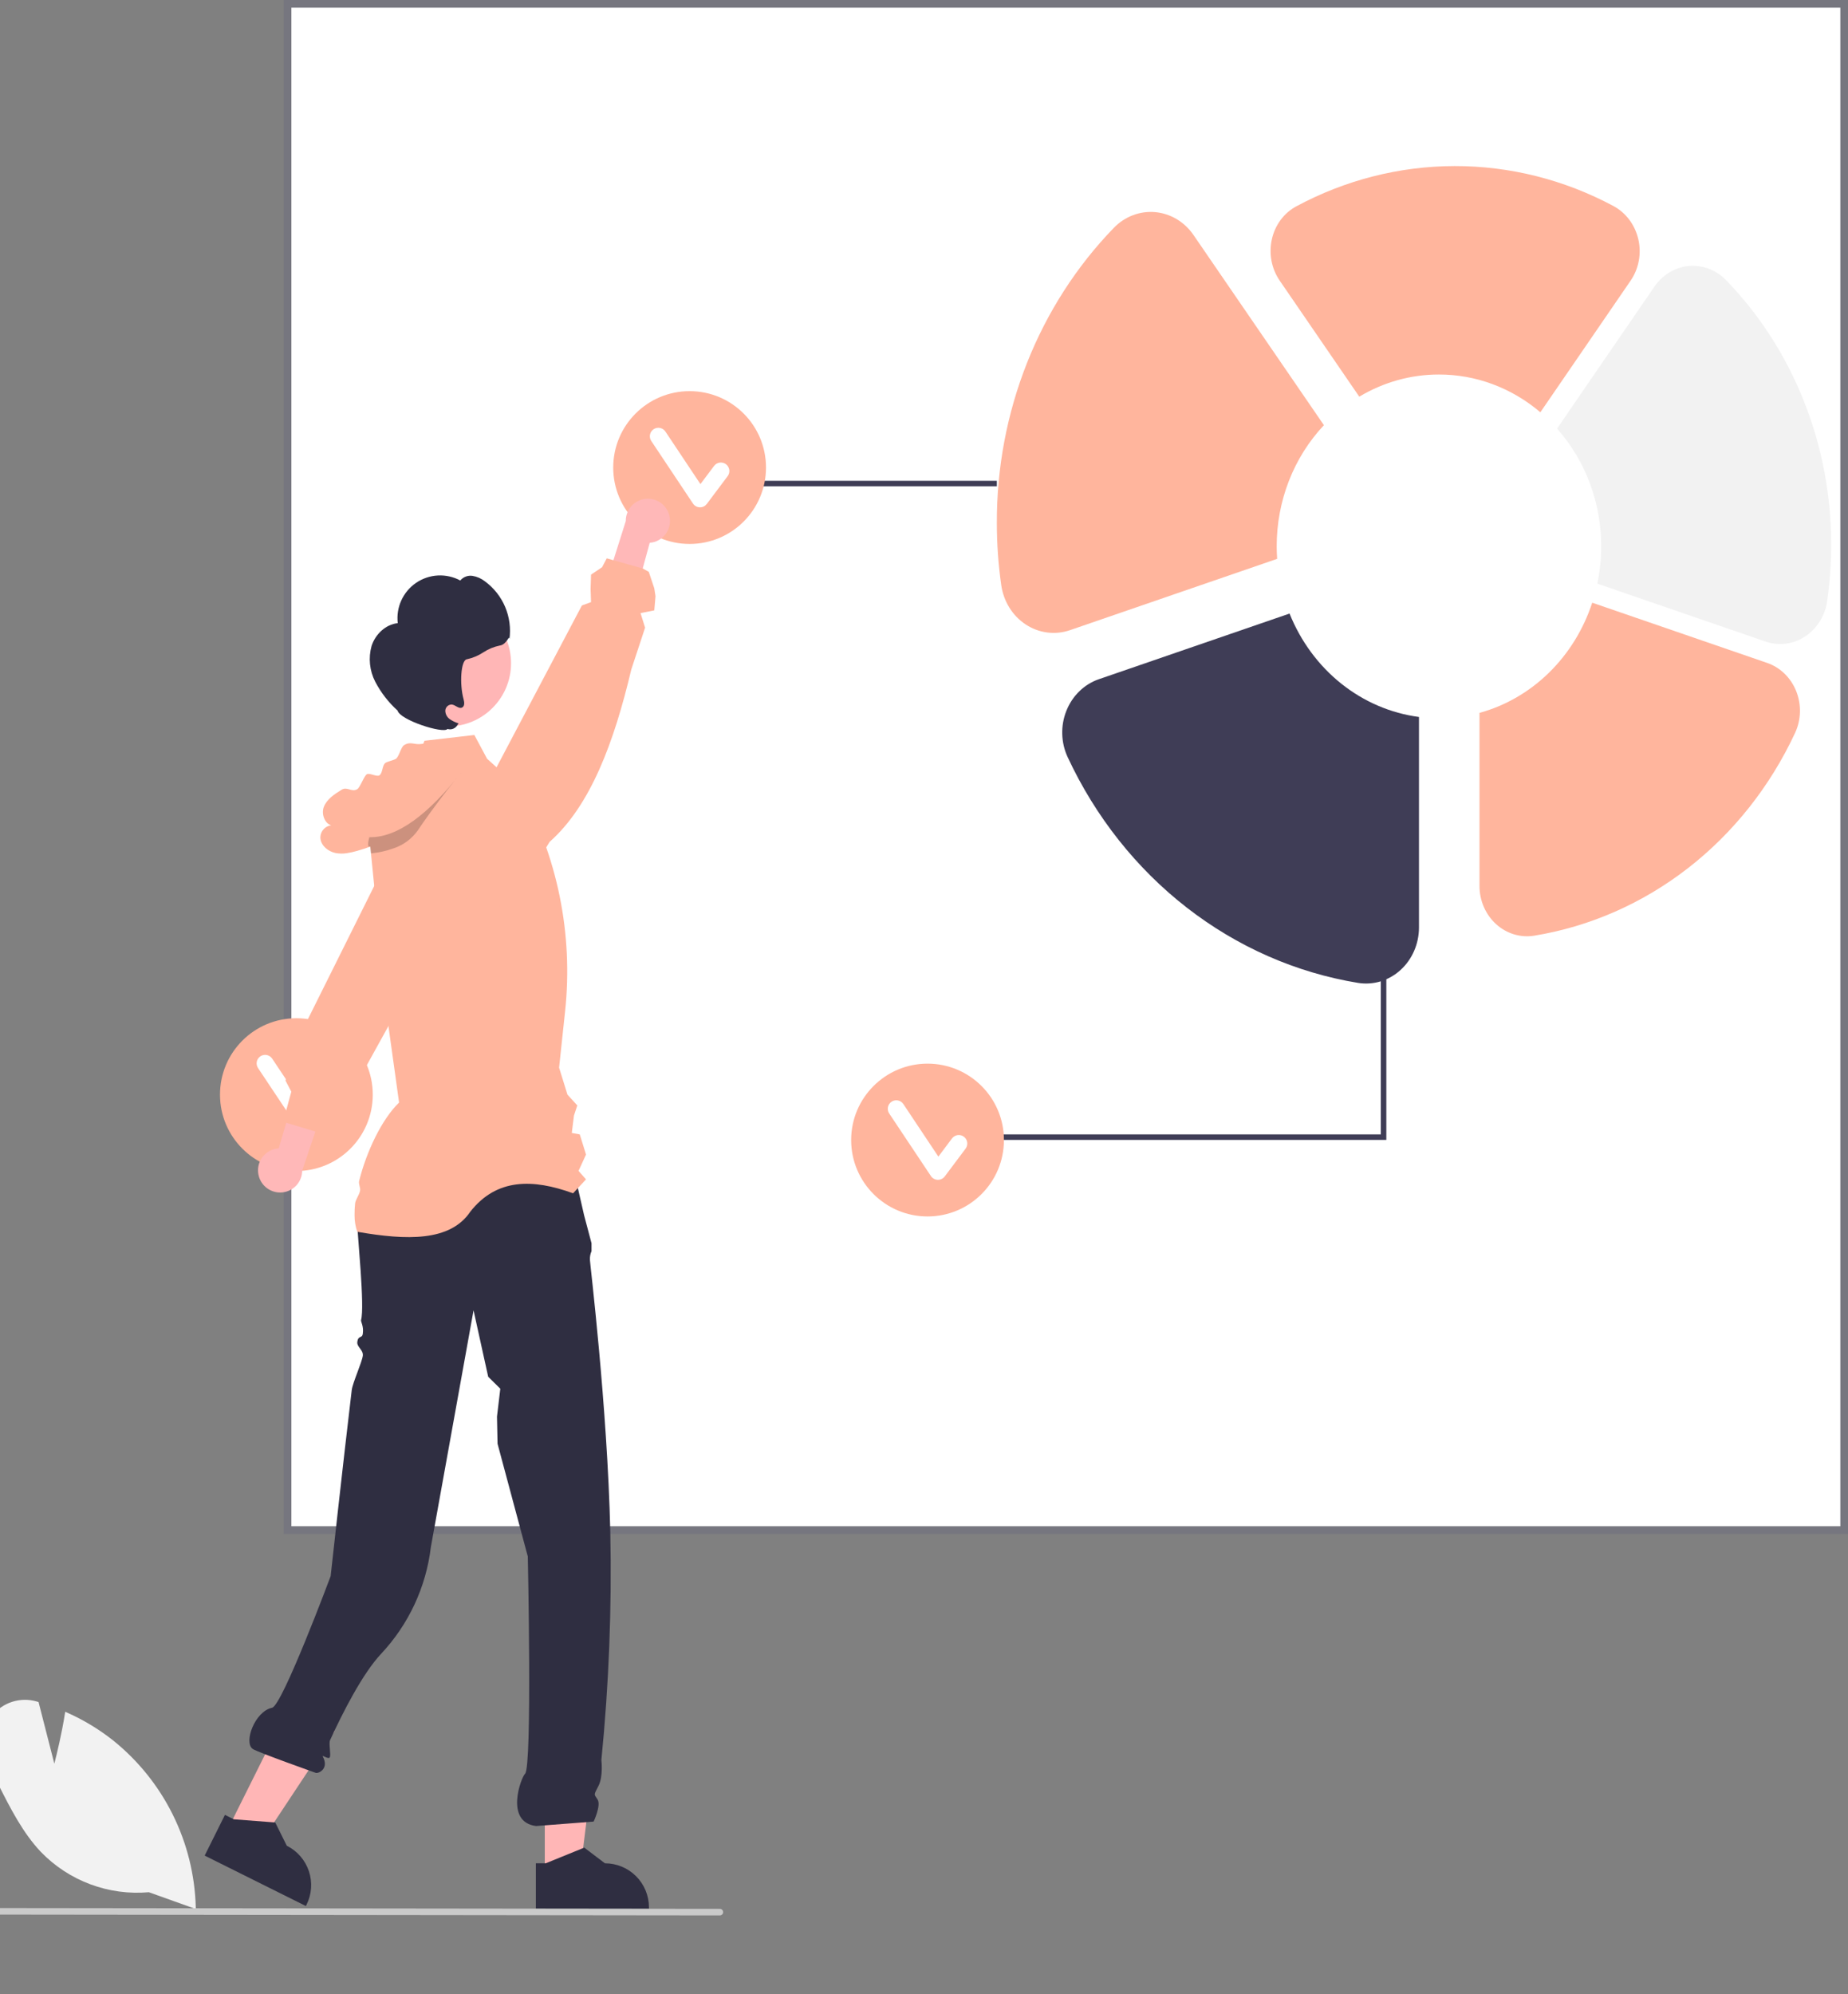<svg width="241" height="260" viewBox="0 0 241 260" fill="none" xmlns="http://www.w3.org/2000/svg">
    <rect x="0" y="0" width="241" height="260" fill="#808080" stroke="none"/>
    <g clip-path="url(#clip0_51693_6159)">
        <rect x="37.5" y="0.5" width="203" height="199" fill="white" stroke="#76767F" />
        <g clip-path="url(#clip1_51693_6159)">
            <path d="M71.047 244.443L75.622 244.442L77.798 226.798H71.046L71.047 244.443Z" fill="#FFB6B6" />
            <path d="M71.169 242.949L76.053 240.962L76.193 240.905L78.89 242.949C80.413 242.949 81.873 243.554 82.95 244.63C84.026 245.707 84.631 247.167 84.631 248.69V248.876H69.882V242.949H71.169Z" fill="#2F2E41" />
            <path d="M29.713 238.495L33.807 240.536L43.626 225.714L37.583 222.703L29.713 238.495Z" fill="#FFB6B6" />
            <path d="M29.334 236.637L30.381 237.157L30.488 237.211L35.739 237.616L35.896 237.627L37.399 240.657C38.074 240.993 38.676 241.459 39.17 242.028C39.665 242.597 40.043 243.258 40.282 243.973C40.521 244.688 40.617 245.443 40.564 246.195C40.511 246.948 40.31 247.682 39.974 248.356L39.891 248.521L26.691 241.945L29.334 236.637Z" fill="#2F2E41" />
            <path d="M74.15 149.603L48.925 150.486L48.749 150.23C48.749 150.23 46.597 155.251 46.597 159.554C46.597 160.985 47.592 170.343 47.087 172.113C47.023 172.333 47.456 172.873 47.315 173.898C47.222 174.564 46.714 174.052 46.597 174.974C46.513 175.636 47.408 176.002 47.315 176.767C47.212 177.604 45.982 180.314 45.871 181.244C44.691 191.151 43.121 205.503 43.121 205.503C43.121 205.503 36.815 222.395 35.48 222.669C33.241 223.13 31.729 227.202 32.97 228.048C33.561 228.452 41.198 231.164 41.198 231.164C41.618 231.24 42.931 230.582 42.094 229.025C41.94 228.738 42.858 229.467 43.011 229.124C43.173 228.759 42.855 227.307 43.041 226.902C44.71 223.265 47.272 218.224 49.701 215.635C53.289 211.811 55.561 206.941 56.186 201.734L61.756 170.849L63.665 179.51L65.245 181.071L64.812 184.71L64.886 188.243L68.831 202.946C68.831 202.946 69.423 230.404 68.472 231.276C67.958 231.748 65.774 237.565 69.907 238.089L77.415 237.51C77.415 237.51 78.427 235.378 77.921 234.619C77.415 233.861 77.446 234.068 78.063 232.826C78.68 231.584 78.427 229.48 78.427 229.48C79.411 219.592 79.799 209.653 79.589 199.718C79.213 183.4 76.932 164.655 76.932 164.273C76.913 163.882 76.985 163.493 77.142 163.135V162.105L76.173 158.455L74.15 149.603Z" fill="#2F2E41" />
            <path d="M38.652 152.687C33.15 152.687 28.69 148.227 28.69 142.725C28.69 137.223 33.15 132.763 38.652 132.763C44.154 132.763 48.614 137.223 48.614 142.725C48.614 148.227 44.154 152.687 38.652 152.687Z" fill="#ffb59d" />
            <path d="M40.011 147.91C40.183 147.91 40.353 147.87 40.507 147.793C40.66 147.716 40.794 147.604 40.898 147.467L43.615 143.843C43.703 143.726 43.766 143.594 43.802 143.453C43.838 143.312 43.846 143.165 43.826 143.021C43.805 142.877 43.757 142.738 43.682 142.613C43.608 142.488 43.51 142.379 43.394 142.291C43.277 142.204 43.145 142.141 43.004 142.104C42.863 142.068 42.716 142.06 42.572 142.081C42.428 142.101 42.289 142.15 42.164 142.224C42.039 142.299 41.93 142.397 41.842 142.513L40.064 144.884L35.497 138.033C35.417 137.912 35.313 137.808 35.192 137.727C35.071 137.646 34.935 137.589 34.793 137.561C34.65 137.532 34.503 137.532 34.36 137.56C34.217 137.588 34.081 137.645 33.96 137.725C33.839 137.806 33.735 137.91 33.654 138.031C33.573 138.152 33.517 138.288 33.488 138.431C33.459 138.573 33.459 138.72 33.488 138.863C33.516 139.006 33.572 139.142 33.653 139.263L39.089 147.416C39.187 147.564 39.319 147.686 39.475 147.771C39.63 147.857 39.803 147.905 39.98 147.91C39.99 147.91 40.001 147.91 40.011 147.91Z" fill="white" />
            <path d="M33.726 153.257C33.629 152.849 33.622 152.426 33.707 152.016C33.791 151.605 33.964 151.219 34.214 150.883C34.464 150.547 34.785 150.27 35.154 150.071C35.522 149.872 35.93 149.757 36.348 149.733L41.453 132.341L44.906 136.348L39.412 152.632C39.406 153.337 39.141 154.016 38.668 154.539C38.195 155.062 37.547 155.393 36.846 155.47C36.145 155.547 35.441 155.364 34.865 154.956C34.29 154.548 33.885 153.944 33.726 153.257V153.257Z" fill="#FFB8B8" />
            <path d="M37.327 144.772L37.991 142.341L37.23 140.888L37.288 140.72L37.517 140.067L38.708 139.113L38.281 137.898L39.787 133.619L40.157 132.877L48.803 115.517L50.875 111.353L51.356 110.6L52.851 108.255L54.895 105.053C55.22 104.541 55.644 104.099 56.141 103.752C56.639 103.405 57.2 103.161 57.793 103.034C57.985 102.991 58.179 102.962 58.374 102.944L58.514 102.933C58.863 102.914 59.213 102.934 59.557 102.994H59.565C60.172 103.099 60.75 103.329 61.264 103.668C61.669 103.93 62.03 104.255 62.333 104.629C63.031 105.495 63.394 106.584 63.355 107.695L63.291 109.446L63.226 111.038L60.192 116.524L59.995 116.883L59.991 116.894L50.657 133.784L47.842 138.877L47.415 139.651L45.521 140.906L46.027 142.169L45.88 144.134L44.27 145.349L41.935 147.72L41.842 147.914L41.125 147.551L41.057 147.515L40.895 147.469L38.676 146.798L37.327 146.393L37.284 146.379L36.915 146.285L37.327 144.772Z" fill="#ffb59d" />
            <path d="M-1.048 223.723C-0.371 222.864 0.547 222.226 1.589 221.893C2.631 221.56 3.748 221.547 4.798 221.855L5.027 221.923L7.086 229.96C7.394 228.762 8.054 226.058 8.47 223.411L8.506 223.193L8.71 223.282C10.862 224.234 12.885 225.453 14.731 226.911C18.002 229.535 20.662 232.839 22.527 236.595C24.391 240.35 25.416 244.466 25.529 248.658L25.532 248.812L25.536 248.909L25.264 248.812L19.415 246.721C16.825 246.949 14.217 246.596 11.781 245.688C9.346 244.78 7.144 243.339 5.336 241.471C2.972 238.979 1.352 235.773 -0.216 232.671C-0.675 231.767 -1.144 230.835 -1.625 229.938C-2.161 228.963 -2.393 227.85 -2.29 226.742C-2.187 225.634 -1.754 224.583 -1.048 223.723V223.723Z" fill="#F2F2F2" />
            <path d="M130 63.407V62.69H97.888V63.407H130Z" fill="#3F3D56" />
            <path d="M89.933 70.924C84.431 70.924 79.971 66.464 79.971 60.962C79.971 55.46 84.431 51 89.933 51C95.435 51 99.895 55.46 99.895 60.962C99.895 66.464 95.435 70.924 89.933 70.924Z" fill="#ffb59d" />
            <path d="M91.292 66.147C91.464 66.147 91.634 66.107 91.788 66.03C91.942 65.953 92.075 65.841 92.179 65.704L94.897 62.08C94.984 61.964 95.047 61.831 95.083 61.69C95.12 61.549 95.127 61.402 95.107 61.258C95.086 61.114 95.038 60.976 94.963 60.85C94.889 60.725 94.791 60.616 94.675 60.529C94.558 60.441 94.426 60.378 94.285 60.342C94.144 60.306 93.997 60.297 93.853 60.318C93.709 60.339 93.57 60.387 93.445 60.462C93.32 60.536 93.211 60.634 93.123 60.75L91.345 63.121L86.778 56.271C86.698 56.149 86.594 56.045 86.473 55.964C86.352 55.883 86.216 55.827 86.074 55.798C85.931 55.769 85.784 55.769 85.641 55.797C85.498 55.826 85.362 55.882 85.241 55.962C85.12 56.043 85.016 56.147 84.935 56.268C84.854 56.389 84.798 56.525 84.769 56.668C84.741 56.81 84.74 56.958 84.769 57.1C84.797 57.243 84.853 57.379 84.934 57.5L90.37 65.654C90.468 65.801 90.601 65.923 90.756 66.009C90.911 66.094 91.084 66.142 91.261 66.147C91.272 66.147 91.282 66.147 91.292 66.147Z" fill="white" />
            <path d="M180.075 121H180.793V148.628H128.917V147.911H180.075V121Z" fill="#3F3D56" />
            <path d="M120.962 158.609C115.46 158.609 111 154.149 111 148.647C111 143.145 115.46 138.685 120.962 138.685C126.464 138.685 130.924 143.145 130.924 148.647C130.924 154.149 126.464 158.609 120.962 158.609Z" fill="#ffb59d" />
            <path d="M122.321 153.832C122.493 153.832 122.663 153.792 122.817 153.715C122.971 153.638 123.104 153.526 123.208 153.389L125.925 149.765C126.013 149.648 126.076 149.516 126.112 149.375C126.149 149.234 126.157 149.087 126.136 148.943C126.115 148.799 126.067 148.66 125.992 148.535C125.918 148.41 125.82 148.301 125.704 148.213C125.587 148.126 125.455 148.063 125.314 148.026C125.173 147.99 125.026 147.982 124.882 148.003C124.738 148.023 124.6 148.072 124.474 148.146C124.349 148.221 124.24 148.319 124.152 148.435L122.374 150.806L117.808 143.955C117.727 143.834 117.623 143.73 117.502 143.649C117.381 143.568 117.246 143.511 117.103 143.483C116.96 143.454 116.813 143.454 116.67 143.482C116.527 143.51 116.391 143.567 116.27 143.647C116.149 143.728 116.045 143.832 115.964 143.953C115.883 144.074 115.827 144.21 115.798 144.353C115.77 144.495 115.77 144.642 115.798 144.785C115.826 144.928 115.883 145.064 115.963 145.185L121.399 153.338C121.497 153.486 121.63 153.608 121.785 153.693C121.94 153.779 122.113 153.827 122.29 153.832C122.301 153.832 122.311 153.832 122.321 153.832Z" fill="white" />
            <path d="M46.239 158.41C46.228 159.165 46.35 159.916 46.597 160.63L46.651 160.619C53.02 161.721 58.702 161.901 61.33 157.991C64.759 153.625 69.476 153.674 74.737 155.591L75.361 154.917L76.423 153.773L75.447 152.669L76.423 150.539L75.609 147.91L74.569 147.72L74.849 145.457L75.286 144.134L74.002 142.724L72.912 139.207L73.697 131.844C74.772 121.753 72.69 111.576 67.737 102.718L64.757 100.043L63.52 98.931L61.86 95.833L60.106 96.037L55.358 96.586L55.197 96.973L54.031 99.785L47.892 106.379L48.168 109.162L48.29 110.389L48.38 111.271L48.803 115.517L50.528 132.863L50.657 133.784L52.044 143.757C49.789 145.938 47.795 150.137 46.837 153.974C46.73 154.401 47.035 154.835 46.956 155.251C46.845 155.839 46.361 156.398 46.307 156.947C46.257 157.433 46.234 157.921 46.239 158.41V158.41Z" fill="#ffb59d" />
            <path d="M58.398 94.722C53.844 94.722 50.152 91.03 50.152 86.475C50.152 81.921 53.844 78.229 58.398 78.229C62.953 78.229 66.645 81.921 66.645 86.475C66.645 91.03 62.953 94.722 58.398 94.722Z" fill="#FFB6B6" />
            <path d="M48.457 84.226C48.946 82.704 50.284 81.417 51.873 81.249C51.753 80.238 51.912 79.214 52.334 78.287C52.755 77.361 53.422 76.568 54.263 75.994C55.104 75.421 56.086 75.089 57.103 75.035C58.119 74.982 59.131 75.208 60.027 75.689C60.218 75.46 60.464 75.284 60.743 75.178C61.021 75.073 61.322 75.04 61.617 75.085C62.205 75.182 62.76 75.425 63.231 75.792C64.399 76.647 65.314 77.802 65.878 79.135C66.441 80.469 66.633 81.93 66.433 83.363C66.436 82.636 66.114 84.043 65.19 84.167C64.42 84.322 63.688 84.624 63.032 85.057C62.377 85.49 61.647 85.796 60.879 85.96C60.104 86.073 59.904 89.18 60.458 91.181C60.563 91.56 60.616 92.069 60.266 92.25C59.836 92.472 59.401 91.913 58.919 91.858C58.703 91.855 58.494 91.936 58.337 92.083C58.179 92.231 58.084 92.434 58.074 92.65C58.073 92.866 58.124 93.08 58.223 93.272C58.322 93.465 58.465 93.631 58.641 93.758C58.995 94.006 59.387 94.196 59.801 94.32L59.662 94.517C59.541 94.743 59.344 94.919 59.107 95.016C58.87 95.112 58.606 95.124 58.361 95.047C57.81 95.713 52.127 93.866 51.85 92.651C50.66 91.579 49.671 90.302 48.931 88.881C48.192 87.445 48.023 85.782 48.457 84.226V84.226Z" fill="#2F2E41" />
            <path d="M41.788 109.342C41.903 110.303 42.803 111.02 43.75 111.221C44.231 111.313 44.725 111.322 45.209 111.246C45.682 111.175 46.15 111.071 46.608 110.934C47.175 110.772 47.735 110.591 48.29 110.389C49.874 109.823 51.402 109.109 52.851 108.255C53.948 107.615 54.997 106.898 55.993 106.11C56.509 105.702 57.01 105.275 57.495 104.83L56.889 105.117C57.431 104.389 57.972 103.661 58.514 102.933C59.037 102.23 59.56 101.527 60.081 100.825C60.113 100.782 60.138 100.753 60.149 100.738V100.735C60.389 100.416 60.626 100.097 60.863 99.777C61.576 98.82 62.279 97.414 61.458 96.55C61.283 96.382 61.07 96.257 60.838 96.187C60.605 96.116 60.359 96.102 60.12 96.145C59.863 96.178 59.614 96.258 59.385 96.381C58.758 96.788 58.226 97.325 57.825 97.956C57.266 97.142 56.179 96.84 55.197 96.973C55.143 96.977 55.093 96.984 55.042 96.991C54.02 97.167 53.579 96.615 52.694 97.156C52.281 97.407 52.03 98.698 51.618 98.949C51.385 99.092 50.52 99.308 50.284 99.455C49.818 99.742 49.936 100.814 49.466 101.101C49.118 101.312 48.186 100.742 47.838 100.954C47.472 101.18 46.963 102.671 46.597 102.894C45.869 103.342 45.285 102.524 44.557 102.969C43.621 103.546 42.624 104.188 42.229 105.214C41.882 106.118 42.33 107.355 43.194 107.613C42.781 107.662 42.404 107.87 42.141 108.193C41.879 108.515 41.752 108.927 41.788 109.342V109.342Z" fill="#ffb59d" />
            <path opacity="0.2" d="M48.29 110.389L48.38 111.271C49.396 111.173 50.396 110.948 51.356 110.6C52.62 110.176 53.716 109.361 54.487 108.273C54.974 107.541 55.484 106.813 55.993 106.111C56.839 104.934 57.678 103.837 58.374 102.944C59.224 101.865 59.862 101.083 60.081 100.825C60.113 100.782 60.138 100.753 60.149 100.739L60.16 100.728L60.149 100.735C55.888 106.128 51.863 109.238 48.168 109.162C48.168 109.162 47.734 110.59 48.29 110.389Z" fill="black" />
            <path d="M87.283 67.202C87.388 67.607 87.403 68.031 87.327 68.443C87.25 68.854 87.085 69.244 86.841 69.585C86.598 69.926 86.282 70.209 85.918 70.415C85.553 70.621 85.147 70.744 84.73 70.776L79.963 88.263L76.433 84.324L81.611 67.936C81.603 67.231 81.855 66.548 82.317 66.016C82.78 65.484 83.422 65.14 84.121 65.049C84.82 64.959 85.528 65.128 86.111 65.525C86.694 65.921 87.111 66.518 87.283 67.202Z" fill="#FFB8B8" />
            <path d="M59.296 111.92L59.328 110.328L62.333 104.629L62.444 104.421L62.451 104.411L64.757 100.043L75.884 78.947L77.079 78.508L77.019 76.795L77.079 74.922L78.515 73.96L79.127 72.799L79.995 73.047H79.998L80.023 73.054L83.817 74.119H83.821L84.61 74.564L85.327 76.715L85.484 77.734L85.327 79.584L83.534 79.943L84.128 81.84L82.326 87.298C80.07 96.837 76.989 105.07 71.671 109.772L71.234 110.489L67.773 116.151C67.301 116.926 66.61 117.543 65.787 117.926C64.965 118.308 64.047 118.438 63.151 118.3H63.147C62.538 118.205 61.955 117.988 61.433 117.661C60.951 117.364 60.53 116.978 60.192 116.524C59.574 115.704 59.247 114.701 59.263 113.673L59.296 111.92Z" fill="#ffb59d" />
            <path d="M-3.573 249.632L93.879 249.743C93.992 249.743 94.101 249.698 94.181 249.618C94.261 249.538 94.306 249.429 94.306 249.316C94.306 249.202 94.261 249.094 94.181 249.014C94.101 248.934 93.992 248.889 93.879 248.889L-3.573 248.778C-3.686 248.778 -3.795 248.823 -3.875 248.904C-3.955 248.984 -4 249.092 -4 249.205C-4 249.319 -3.955 249.427 -3.875 249.507C-3.795 249.587 -3.686 249.632 -3.573 249.632V249.632Z" fill="#CACACA" />
        </g>
        <path d="M208.811 71.245C208.817 65.534 206.757 60.038 203.056 55.887L215.759 37.366C216.282 36.603 216.954 35.968 217.729 35.505C218.504 35.042 219.365 34.761 220.252 34.682C221.139 34.603 222.031 34.727 222.869 35.046C223.706 35.365 224.469 35.872 225.105 36.531C229.457 41.025 232.912 46.399 235.264 52.335C237.617 58.27 238.819 64.646 238.801 71.084C238.801 73.515 238.629 75.942 238.289 78.346C238.155 79.297 237.827 80.205 237.328 81.007C236.829 81.81 236.171 82.487 235.399 82.993C234.636 83.493 233.78 83.811 232.889 83.924C231.998 84.037 231.095 83.944 230.242 83.649L208.307 76.099C208.641 74.505 208.81 72.877 208.811 71.245V71.245Z" fill="#F2F2F2" />
        <path d="M207.644 78.584L230.448 86.433C231.292 86.722 232.067 87.199 232.722 87.834C233.376 88.468 233.894 89.243 234.241 90.108C234.587 90.973 234.755 91.907 234.731 92.846C234.707 93.785 234.493 94.708 234.103 95.552C230.855 102.531 226.068 108.579 220.147 113.183C214.225 117.787 207.344 120.811 200.085 122.001C199.201 122.145 198.298 122.084 197.438 121.824C196.578 121.563 195.781 121.109 195.103 120.492C194.425 119.876 193.881 119.112 193.508 118.253C193.135 117.394 192.943 116.459 192.943 115.514V92.951C196.32 92.023 199.429 90.226 201.994 87.72C204.558 85.213 206.499 82.075 207.644 78.584Z" fill="#ffb59d" />
        <path d="M139.067 92.681C139.452 91.712 140.029 90.843 140.76 90.132C141.49 89.421 142.357 88.885 143.3 88.561L168.171 80C169.623 83.617 171.946 86.766 174.908 89.132C177.871 91.499 181.368 92.999 185.05 93.483V120.933C185.05 121.987 184.834 123.028 184.418 123.985C184.003 124.942 183.396 125.793 182.641 126.479C181.886 127.165 181 127.669 180.044 127.959C179.087 128.248 178.083 128.315 177.1 128.155C169.019 126.831 161.359 123.464 154.767 118.339C148.175 113.213 142.846 106.481 139.231 98.712C138.797 97.778 138.557 96.756 138.529 95.715C138.5 94.675 138.684 93.639 139.067 92.681Z" fill="#3F3D56" />
        <path d="M145.246 29.718C145.954 28.983 146.803 28.419 147.735 28.064C148.668 27.709 149.661 27.571 150.649 27.659C151.636 27.747 152.594 28.059 153.457 28.575C154.32 29.091 155.068 29.797 155.65 30.647L172.654 55.438C170.698 57.516 169.147 59.98 168.09 62.693C167.033 65.405 166.491 68.311 166.495 71.245C166.495 71.79 166.52 72.33 166.556 72.866L139.528 82.169C138.572 82.496 137.561 82.598 136.564 82.468C135.567 82.338 134.609 81.98 133.756 81.418C132.904 80.856 132.177 80.104 131.627 79.215C131.076 78.325 130.716 77.318 130.57 76.266C130.191 73.59 130 70.887 130 68.181C129.979 61.015 131.318 53.917 133.937 47.31C136.556 40.702 140.402 34.72 145.246 29.718Z" fill="#ffb59d" />
        <path d="M187.653 48.832C184.012 48.827 180.433 49.823 177.265 51.721L166.887 36.59C166.358 35.819 165.993 34.936 165.817 34.001C165.642 33.067 165.66 32.103 165.87 31.177C166.073 30.268 166.461 29.417 167.005 28.682C167.549 27.947 168.238 27.346 169.022 26.92C175.43 23.468 182.515 21.664 189.703 21.653C196.892 21.642 203.982 23.424 210.398 26.857C211.208 27.289 211.918 27.903 212.482 28.655C213.045 29.408 213.447 30.281 213.66 31.214C213.87 32.134 213.888 33.091 213.714 34.02C213.54 34.948 213.178 35.825 212.652 36.591L200.879 53.756C197.13 50.563 192.463 48.825 187.653 48.832V48.832Z" fill="#ffb59d" />
    </g>
    <defs>
        <clipPath id="clip0_51693_6159">
            <rect width="241" height="260" fill="white" />
        </clipPath>
        <clipPath id="clip1_51693_6159">
            <rect width="247.14" height="198.743" fill="white" transform="matrix(-1 0 0 1 243.14 51)" />
        </clipPath>
    </defs>
</svg>
